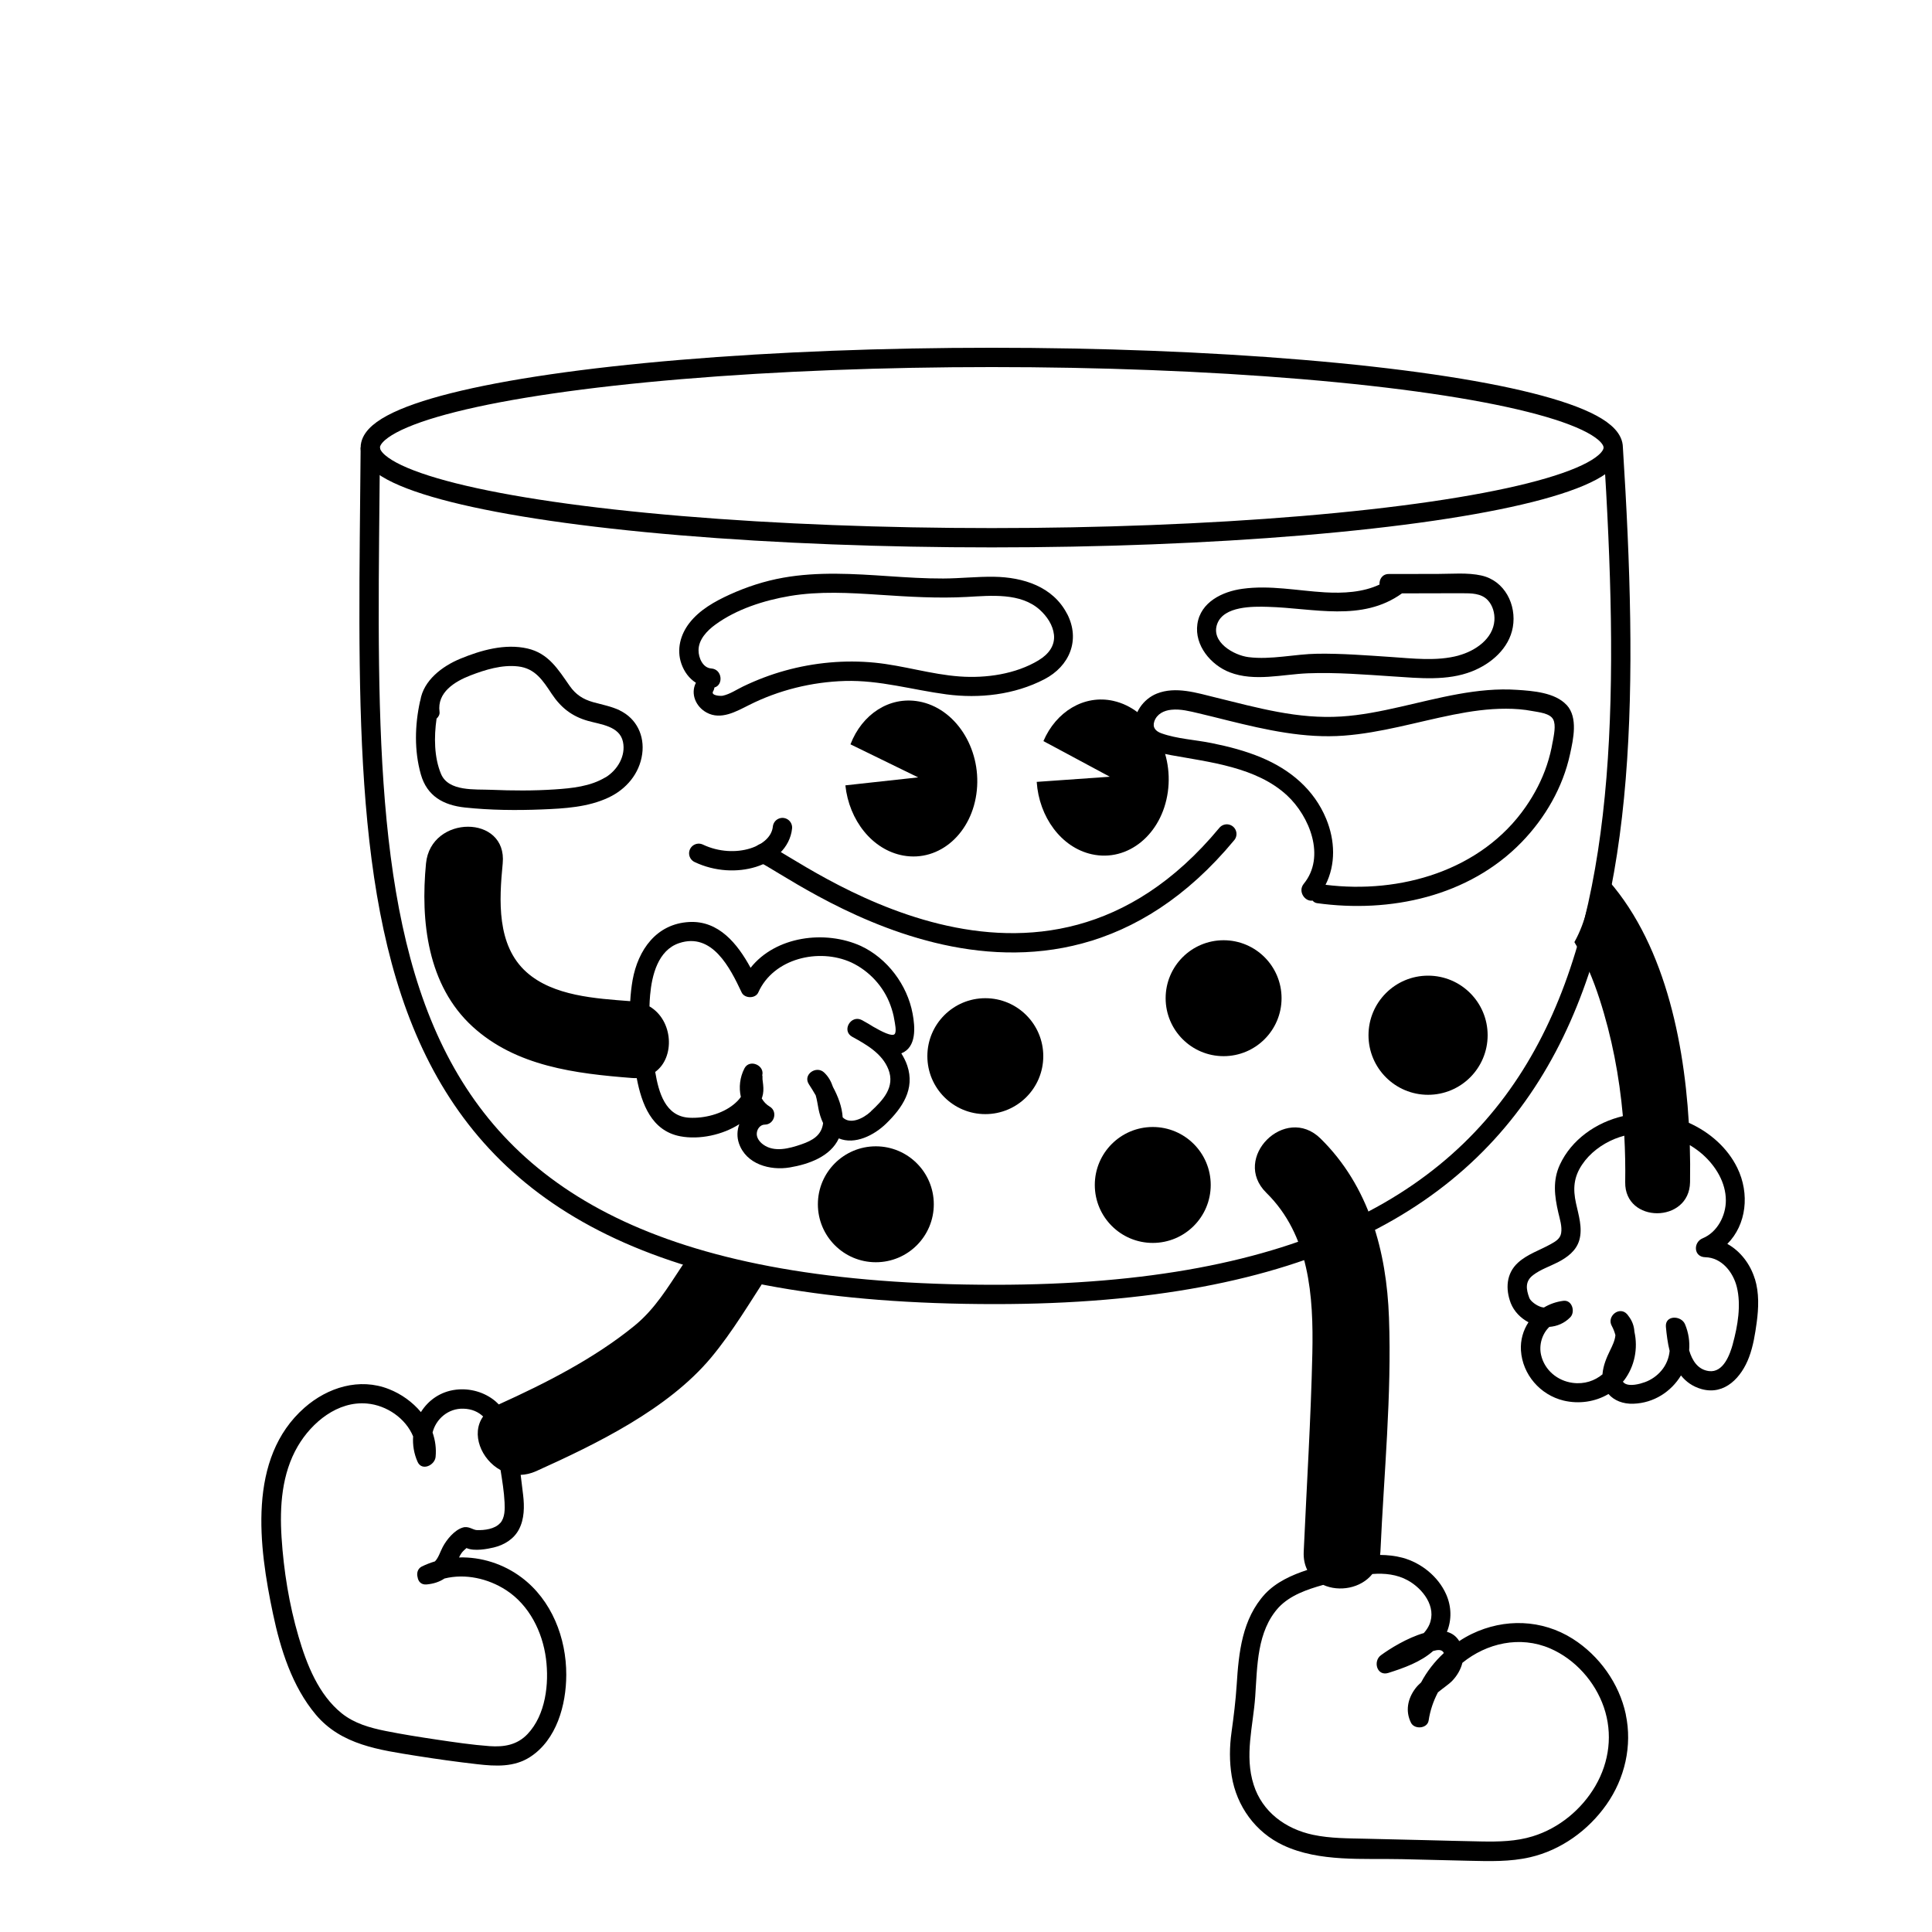 <?xml version="1.0" encoding="UTF-8"?>
<svg id="Layer_2" data-name="Layer 2" xmlns="http://www.w3.org/2000/svg" viewBox="0 0 300 300">
  <defs>
    <style>
      .cls-1 {
        stroke-linecap: round;
      }

      .cls-1, .cls-2 {
        fill: none;
        stroke: #000;
        stroke-miterlimit: 10;
        stroke-width: 3px;
      }
    </style>
  </defs>
  <ellipse class="cls-2" cx="154" cy="69.5" rx="96.5" ry="14"/>
  <path class="cls-2" d="M57.5,69.5c-.61,74.98-5,131.5,97,131.5,96,0,100.61-58.46,96-131.5"/>
  <circle cx="221.75" cy="160.75" r="9.25"/>
  <circle cx="136" cy="187" r="9"/>
  <circle cx="153" cy="164" r="9"/>
  <circle cx="179" cy="184" r="9"/>
  <circle cx="190" cy="155" r="9"/>
  <path d="M272.49,198.59c-.69-2.28-2.23-4.31-4.27-5.44,2.98-2.99,3.5-7.8,1.55-11.8-1.52-3.12-4.3-5.56-7.53-7-.84-14.07-4.39-29.84-14.23-39.48-.03,.25-.08,.49-.15,.75-1.04,3.88-1.53,7.35-3.39,10.67,1.69,2.79,2.94,5.87,3.89,8.79,1.93,5.94,3.09,12.05,3.64,18.23-4.16,.98-7.97,3.64-9.78,7.53-1.14,2.46-.84,4.87-.25,7.44,.23,1,.62,2.17,.44,3.21-.15,.87-.88,1.29-1.6,1.69-1.71,.96-3.63,1.55-5.1,2.89-1.83,1.67-1.96,4.07-1.12,6.28,.52,1.3,1.54,2.33,2.75,2.97-.82,1.25-1.27,2.76-1.17,4.38,.24,3.73,2.98,6.9,6.62,7.78,2.39,.57,4.92,.2,6.97-1.02,.87,1.01,2.26,1.57,3.87,1.51,3.21-.11,5.88-1.9,7.39-4.39,.78,.97,1.81,1.73,3.21,2.12,3.64,1,6.22-1.9,7.36-4.96,.65-1.73,.94-3.58,1.19-5.4,.3-2.24,.39-4.57-.28-6.76Zm-3.41,10.08c-.46,1.67-1.48,4.52-3.72,4.23-1.72-.22-2.6-1.63-3.07-3.23,.11-1.33-.08-2.7-.64-4.04-.59-1.4-3.13-1.45-2.97,.4,.11,1.2,.27,2.5,.58,3.74-.11,1.1-.52,2.16-1.28,3.06-.67,.8-1.57,1.43-2.56,1.79-.8,.29-2.29,.69-3.11,.21-.13-.08-.23-.18-.31-.28,.07-.08,.15-.16,.21-.24,1.62-2.16,2.16-4.94,1.58-7.52-.05-.86-.33-1.69-.92-2.44,0,0,0,0,0,0,0,0,0,0,0,0-.08-.1-.14-.21-.23-.3-1.19-1.28-3.18,.35-2.37,1.82,.26,.48,.44,.96,.57,1.45-.06,.82-.52,1.74-.81,2.33-.57,1.17-1.07,2.35-1.19,3.66,0,.03,0,.06,0,.09-1.21,1.01-2.82,1.57-4.63,1.33-2.37-.31-4.37-1.98-4.91-4.32-.36-1.56,.15-3.29,1.28-4.37,1.18-.09,2.33-.55,3.25-1.49,.82-.84,.3-2.73-1.07-2.56-1.1,.14-2.12,.5-3.02,1.04-.13-.02-.26-.03-.39-.07-.79-.22-1.68-.92-1.87-1.4-.52-1.38-.69-2.6,.59-3.57,1.14-.87,2.57-1.34,3.84-1.99,1.47-.76,2.86-1.79,3.33-3.45,.53-1.88-.12-3.87-.52-5.71-.49-2.24-.36-4.04,.94-5.99,1.2-1.8,3.06-3.18,5.06-4,.49-.2,.99-.36,1.5-.5,.13,2.4,.18,4.81,.14,7.22-.1,6.43,9.97,6.43,10.07,0,.03-1.86,.02-3.78-.04-5.76,.71,.43,1.39,.91,2.02,1.47,2.02,1.81,3.58,4.35,3.58,7.13,0,2.36-1.32,4.93-3.6,5.87-1.49,.61-1.43,2.9,.4,2.94,2.55,.05,4.33,2.32,4.9,4.61,.7,2.82,.14,6.08-.62,8.85Z"/>
  <path d="M139.97,163.56c2.38-.96,2.13-4.08,1.74-6.16-.82-4.45-3.92-8.59-8.03-10.51-5.59-2.53-13.25-1.51-17.13,3.39-2.03-3.73-4.95-7.37-9.55-7.11-5.08,.28-7.93,4.34-8.77,9.01-.19,1.09-.31,2.18-.37,3.28-5.33-.41-11.95-.78-16.11-4.51-4.67-4.18-4.24-11.2-3.69-16.88,.74-7.62-11.17-7.57-11.91,0-.87,8.95,.22,18.94,7.24,25.35,6.75,6.17,16,7.29,24.74,7.97,.25,.02,.5,.02,.74,.02,.76,3.99,2.3,8.18,6.75,9.03,3,.57,6.6-.22,9.18-1.88-.35,.94-.4,2-.05,3,1.12,3.23,4.83,4.23,7.88,3.72,2.93-.49,6.31-1.68,7.62-4.51,2.51,1.03,5.48-.48,7.36-2.31,2.52-2.45,4.49-5.36,3.27-8.99-.23-.69-.56-1.31-.92-1.9Zm-4.75,9.04c-1.26,1.17-3.25,2.03-4.37,.9-.1-1.64-.71-3.23-1.51-4.72-.28-.83-.68-1.6-1.39-2.26-1.21-1.11-3.31,.33-2.36,1.82,.36,.56,.73,1.14,1.07,1.74,.21,.69,.3,1.44,.44,2.13,.15,.75,.38,1.49,.71,2.18-.23,1.89-1.61,2.7-3.39,3.31-1.84,.63-4.2,1.29-5.93,.01-.57-.42-1.07-1.08-.97-1.82,.08-.65,.57-1.26,1.24-1.26,1.48-.01,2.05-2.04,.76-2.8-.53-.31-.95-.76-1.24-1.28,.02-.06,.05-.11,.07-.17,.21-.65,.22-1.27,.15-1.95-.03-.28-.07-.56-.1-.84-.02-.15,.03-.84-.06-.54,.5-1.61-1.95-2.68-2.74-1.16-.73,1.41-.89,2.99-.56,4.44-.3,.44-.71,.84-1.13,1.18-1.82,1.48-4.57,2.18-6.89,2.05-3.72-.21-4.74-3.93-5.28-7.11,3.11-2.25,2.81-8.01-.89-10.18,.02-.59,.04-1.17,.1-1.76,.27-3.06,1.22-6.96,4.5-8.06,5.14-1.72,7.92,3.84,9.71,7.65,.45,.97,2.15,1,2.59,0,2.36-5.29,9.4-6.94,14.44-4.65,2.78,1.31,5.02,3.73,6.07,6.62,.27,.74,.49,1.5,.61,2.28,.08,.5,.39,1.83,.05,2.22-.38,.44-1.99-.37-3.32-1.14-.49-.31-.98-.6-1.48-.87-.11-.06-.21-.12-.28-.16-1.71-.9-3.21,1.66-1.51,2.59,2.19,1.2,4.66,2.6,5.62,5.06,1.07,2.74-.82,4.77-2.72,6.52Z"/>
  <path d="M114.03,198.66c.73,.11,1.45,.26,2.17,.45,.16,.04,.3,.09,.45,.14,.33,.02,.66,.04,1.01,.05,.13,0,.26,.03,.38,.04-1.46-3.63-5.72-3.92-8.57-2.04,1.53,.4,3.05,.86,4.56,1.36Z"/>
  <path d="M106.26,196.07c-.12,.16-.23,.32-.32,.46-2.25,3.39-4.24,6.74-7.43,9.34-6.22,5.07-13.79,8.92-21.06,12.21-.18-.18-.36-.36-.56-.53-1.68-1.39-3.92-2.02-6.09-1.76-2.42,.29-4.3,1.65-5.44,3.48-1.31-1.57-3.06-2.82-4.97-3.57-4.58-1.81-9.51-.27-13.1,2.88-8.94,7.85-7.09,21.64-4.9,32.01,1.16,5.5,2.97,11.28,6.65,15.66,3.96,4.71,9.89,5.48,15.63,6.4,3.15,.5,6.31,.94,9.48,1.3,2.81,.32,5.7,.48,8.17-1.13,4.12-2.67,5.6-8.09,5.61-12.74,.02-5.74-2.26-11.62-6.94-15.13-2.81-2.11-6.27-3.21-9.71-3.11,.12-.26,.26-.51,.43-.74,.21-.27,.48-.49,.73-.72,1.2,.55,3.28,.14,4.24-.09,1.62-.39,3.11-1.3,3.9-2.8,.86-1.63,.86-3.58,.65-5.36-.12-1.03-.25-2.07-.38-3.11,.78-.03,1.58-.21,2.41-.58,9.35-4.22,20.44-9.6,27.15-17.62,3.39-4.06,6.13-8.76,9.03-13.16,.09-.13,.17-.26,.25-.39-4.52-.08-9.03-.35-13.44-1.21Zm-28.58,40.41c-.82,.96-2.48,1.16-3.66,1.11-.57-.02-1.25-.66-2.14-.4-1.31,.38-2.54,1.89-3.14,3.04-.41,.79-.65,1.66-1.2,2.22-.69,.21-1.37,.47-2.03,.79-.67,.33-.84,1.06-.66,1.69,.1,.65,.56,1.19,1.42,1.1h0c1.06-.1,1.98-.4,2.75-.92,3.23-.8,6.76-.01,9.56,1.8,3.6,2.33,5.66,6.48,6.2,10.65,.5,3.89-.04,8.73-2.87,11.71-1.61,1.69-3.63,2.03-5.89,1.87-2.73-.2-5.47-.61-8.18-1.01-2.67-.4-5.35-.82-7.99-1.35-2.42-.49-4.82-1.16-6.78-2.73-3.61-2.9-5.45-7.6-6.71-11.91-1.46-4.98-2.31-10.24-2.64-15.42-.31-4.81,.03-9.89,2.52-14.15,2.18-3.72,6.2-7.04,10.75-6.63,3.07,.27,6.01,2.31,7.16,5.1-.09,1.31,.12,2.67,.69,3.95,.67,1.5,2.67,.54,2.8-.76,.13-1.33-.06-2.6-.47-3.79,.52-2.1,2.44-3.78,4.8-3.7,1.32,.04,2.3,.5,3.05,1.21-1.93,2.69-.31,6.68,2.71,8.33,.26,1.66,.54,3.34,.62,5.01,.05,1.05,.07,2.35-.66,3.2Z"/>
  <path d="M252.45,266.19c-1.02-4.78-4.12-9.11-8.24-11.72-4.77-3.02-10.61-3.2-15.66-.76-.68,.33-1.33,.7-1.96,1.12-.47-.77-1.13-1.23-1.91-1.44,.75-1.84,.73-3.91-.13-5.84-1.23-2.76-3.88-4.89-6.79-5.67-1.14-.3-2.3-.42-3.46-.43,.02-.17,.04-.33,.05-.5,.54-12.04,1.77-24.29,1.33-36.34-.37-10.3-3.1-20.42-10.63-27.82-5.47-5.38-13.89,3.04-8.42,8.42,6.71,6.6,7.34,16.03,7.15,24.96-.23,10.26-.88,20.53-1.34,30.78-.05,1.11,.16,2.05,.55,2.83-2.43,.8-4.8,1.87-6.55,3.72-3.57,3.89-4.09,9.09-4.41,14.14-.16,2.48-.46,4.88-.8,7.34-.32,2.28-.34,4.54,.03,6.81,.77,4.68,3.68,8.72,8.01,10.75,5.62,2.63,12.4,2.01,18.44,2.15,3.48,.08,6.96,.16,10.43,.25,3.16,.07,6.36,.17,9.46-.55,4.81-1.11,9.04-4.18,11.86-8.19,2.84-4.04,4.02-9.12,2.99-13.97Zm-4.72,11.13c-2.14,3.67-5.66,6.57-9.73,7.82-2.58,.8-5.28,.85-7.97,.8-2.95-.05-5.9-.14-8.85-.21-2.98-.07-5.96-.14-8.94-.21-2.79-.07-5.64-.03-8.39-.62-4.23-.91-7.84-3.54-9.18-7.76-1.46-4.56-.08-9.11,.24-13.71,.33-4.72,.25-10.13,3.65-13.84,1.78-1.88,4.38-2.78,6.91-3.49,2.47,1.12,5.83,.55,7.63-1.69,1.91-.15,3.81,.06,5.49,.98,2.33,1.28,4.54,4.11,3.36,6.88-.21,.49-.51,.91-.86,1.31-2.59,.75-5.3,2.44-6.67,3.45-1.26,.94-.6,3.3,1.16,2.74,2.42-.77,5.02-1.69,6.95-3.4,.62-.18,1.32-.3,1.62,.22,.02,.03,.03,.06,.04,.1-1.41,1.31-2.62,2.85-3.52,4.55-.34,.3-.65,.62-.92,.98-1.17,1.58-1.55,3.49-.65,5.29,.54,1.08,2.55,.92,2.74-.36,.23-1.54,.73-3.01,1.44-4.36,.83-.69,1.74-1.29,2.18-1.75,.77-.79,1.36-1.78,1.62-2.84,3.75-3.04,8.91-4.26,13.63-2.23,3.88,1.68,6.97,5.15,8.34,9.14,1.4,4.1,.86,8.46-1.31,12.19Z"/>
  <path d="M96.25,110.31c-1.32-.63-2.75-.89-4.15-1.28-1.58-.45-2.69-1.17-3.64-2.52-1.79-2.56-3.28-5.06-6.55-5.81-3.49-.8-7.22,.26-10.44,1.59-2.83,1.17-5.7,3.37-6.2,6.46-.02,.05-.04,.1-.05,.16-.81,3.69-.91,7.67,.13,11.34,.96,3.38,3.51,4.78,6.84,5.14,3.95,.42,8.01,.46,11.97,.3,3.48-.14,7.15-.34,10.34-1.85,2.75-1.29,4.8-3.71,5.22-6.76,.39-2.83-.86-5.5-3.48-6.76Zm-2.22,10.38c-2.34,1.43-5.21,1.71-7.89,1.89-3.29,.22-6.59,.2-9.89,.06-2.46-.11-6.61,.31-7.77-2.47-1.07-2.56-1.1-5.74-.69-8.58,.31-.28,.52-.66,.46-1.07-.4-3.01,2.35-4.69,4.8-5.64,2.31-.89,4.89-1.69,7.4-1.4,2.67,.31,3.85,2.2,5.22,4.26,1.43,2.15,3.13,3.49,5.63,4.2,1.98,.56,4.9,.8,5.43,3.23,.48,2.21-.86,4.41-2.7,5.54Z"/>
  <path d="M243.26,109.47c-1.79-1.94-5.23-2.19-7.69-2.35-6.13-.42-12.19,1.29-18.11,2.63-3.04,.69-6.11,1.32-9.22,1.51-3.29,.21-6.56-.11-9.79-.71-3.26-.6-6.46-1.45-9.68-2.24-2.91-.71-6.21-1.78-9.14-.61-2.1,.84-3.7,3.06-3.45,5.37,.32,2.94,3.19,3.74,5.66,4.19,6.06,1.1,13.25,1.86,17.99,6.23,3.52,3.25,6.06,9.54,2.62,13.74-.98,1.2,.21,2.83,1.36,2.61,.18,.21,.41,.36,.69,.4,11.35,1.58,23.57-1.02,31.77-9.46,3.66-3.77,6.42-8.54,7.53-13.7,.5-2.3,1.26-5.66-.52-7.6Zm-2.16,5.7c-.2,1.23-.51,2.45-.9,3.63-.77,2.32-1.91,4.5-3.3,6.5-6.88,9.91-19.51,13.54-31.07,12.09,1.6-3.16,1.49-6.87,.1-10.24-1.89-4.57-5.58-7.64-10.07-9.52-2.48-1.04-5.07-1.71-7.7-2.24-2.54-.52-5.37-.65-7.81-1.52-.89-.32-1.43-.89-1.11-1.85,.4-1.16,1.5-1.7,2.65-1.81,1.43-.15,2.86,.23,4.23,.55,1.54,.36,3.07,.75,4.6,1.13,5.87,1.45,11.87,2.8,17.95,2.34,5.77-.43,11.32-2.12,16.97-3.25,2.71-.54,5.45-.94,8.22-.93,1.37,0,2.74,.1,4.09,.36,.94,.18,2.73,.33,3.23,1.3,.47,.9,.09,2.5-.07,3.46Z"/>
  <path d="M165.7,95.33c-2.2-4.27-6.84-5.7-11.35-5.77-2.63-.04-5.25,.26-7.88,.27-2.82,.01-5.63-.17-8.44-.36-5.48-.37-11-.73-16.44,.24-2.86,.51-5.63,1.41-8.27,2.61-2.32,1.06-4.68,2.37-6.27,4.42-1.4,1.8-2.01,4.11-1.25,6.31,.44,1.27,1.22,2.31,2.26,2.97-.88,1.73,0,3.73,1.67,4.63,2.21,1.2,4.57-.16,6.56-1.16,4.62-2.33,9.77-3.6,14.94-3.75,5.38-.15,10.44,1.38,15.72,2.08,5.13,.68,10.56,.07,15.21-2.34,3.92-2.03,5.63-6.1,3.55-10.15Zm-4.41,7.19c-3.57,2.16-8.18,2.82-12.28,2.52-4.44-.32-8.73-1.7-13.16-2.14-4.66-.46-9.43-.02-13.94,1.23-2.25,.62-4.44,1.46-6.54,2.47-1.01,.49-2.03,1.19-3.14,1.43-.31,.07-1.9,0-1.5-.68,.12-.2,.18-.41,.21-.6,1.41-.37,1.24-2.83-.49-2.95-1.33-.09-1.99-1.67-1.98-2.83,0-1.67,1.34-3.06,2.61-3.98,3.3-2.41,7.55-3.76,11.54-4.44,4.61-.78,9.34-.5,13.98-.19,4.53,.3,9.02,.58,13.56,.33,3.7-.2,8.33-.69,11.31,2.01,1.1,1,2.03,2.36,2.19,3.87,.18,1.75-.92,3.07-2.35,3.93Z"/>
  <path d="M230.06,89.37c-2.21-.49-4.61-.25-6.86-.25-2.52,0-5.03,0-7.55,.01-1.02,0-1.5,.85-1.44,1.64-2.59,1.22-5.65,1.37-8.46,1.21-4.29-.25-8.54-1.15-12.84-.55-3.08,.42-6.49,2.05-6.98,5.47-.48,3.3,2.08,6.36,5.03,7.5,3.85,1.48,8.15,.31,12.12,.15,4.44-.17,8.88,.2,13.31,.49,4,.26,8.35,.72,12.17-.79,2.98-1.17,5.77-3.56,6.35-6.86,.61-3.48-1.26-7.22-4.87-8.02Zm-3.57,12.42c-3.4,.92-7.12,.45-10.58,.22-3.78-.25-7.56-.55-11.34-.5-3.52,.05-7.19,.97-10.7,.53-2.26-.28-5.92-2.34-4.85-5.19,1.03-2.75,5.53-2.69,7.86-2.62,7.09,.19,14.6,2.39,20.82-2.09,3.12,0,6.24-.03,9.36-.02,1.37,0,2.92-.01,3.94,1.05,.79,.83,1.13,2.05,1.05,3.18-.21,2.88-3.01,4.74-5.56,5.43Z"/>
  <path d="M142.67,108.92c-4.59-.83-8.83,2.01-10.61,6.66l1.99,.97,8.52,4.16-9.04,.99-2.26,.25c.57,5.43,4.19,10.03,8.99,10.9,5.64,1.02,10.75-3.51,11.42-10.12,.67-6.61-3.36-12.79-9-13.81Z"/>
  <path d="M172.88,108.83c-4.55-1.01-8.9,1.68-10.86,6.25l1.95,1.04,8.36,4.49-9.08,.64-2.27,.16c.36,5.44,3.8,10.19,8.56,11.24,5.6,1.24,10.88-3.1,11.8-9.67,.92-6.58-2.87-12.91-8.47-14.15Z"/>
  <path class="cls-1" d="M118.5,132.5c4.99,2.12,43,32,72-3"/>
  <path class="cls-1" d="M108.5,132.5c5.61,2.67,12.53,.47,13-4"/>
</svg>